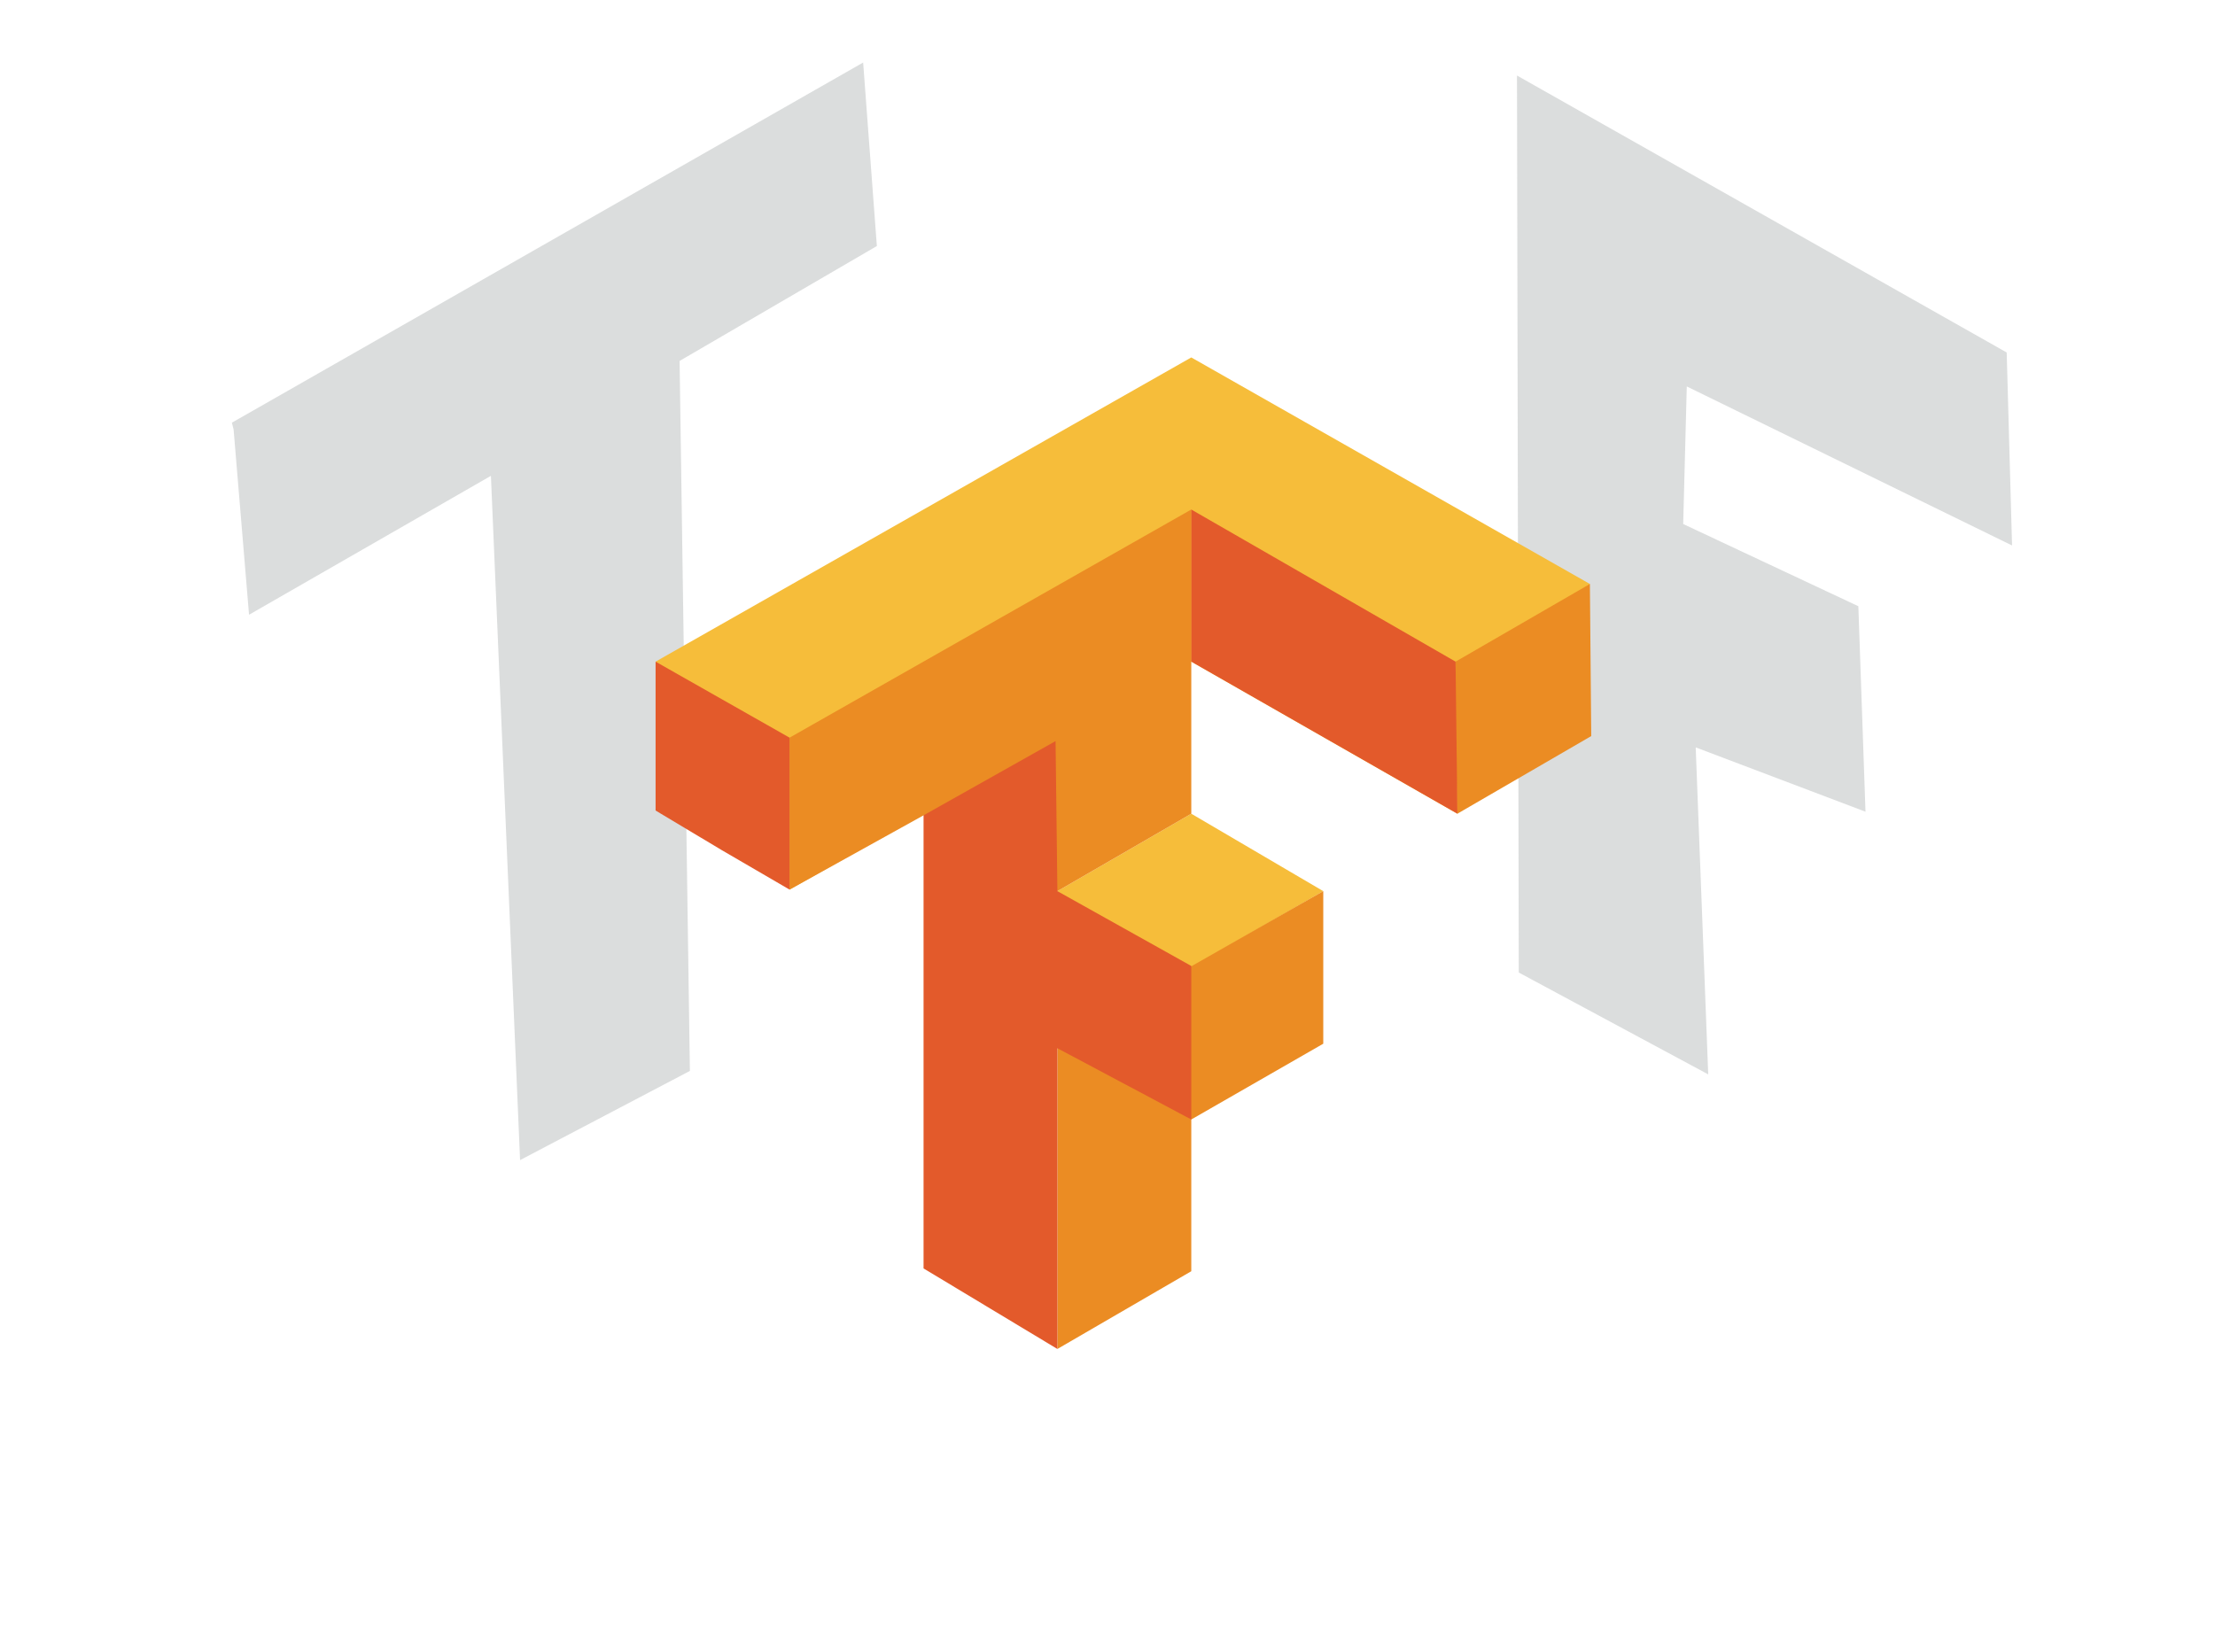<?xml version="1.0" encoding="UTF-8" standalone="no"?>
<svg enable-background="new 0 0 500 500" height="259.627" viewBox="0 0 348 259.627" width="348" xmlns="http://www.w3.org/2000/svg" xmlns:xlink="http://www.w3.org/1999/xlink">
   <filter id="a" color-interpolation-filters="sRGB" height="1.126" width="1.254" x="-.127" y="-.063">
      <feGaussianBlur stdDeviation="4.108"/>
   </filter>
   <filter id="b" color-interpolation-filters="sRGB" height="1.114" width="1.195" x="-.097" y="-.057">
      <feGaussianBlur stdDeviation="4.003"/>
   </filter>
   <path d="m238.335 11.869l76.938 43.524.842 30.326-51.105-24.991-.562 21.621 27.518 12.917 1.123 32.292-26.676-10.109 1.966 51.386-29.764-16.005z" fill="#a5aaaa" fill-opacity=".392" fill-rule="evenodd" filter="url(#a)"/>
   <path d="m113.211 174.815l96.663-55.161 2.101 28.106-30.207 17.599 1.576 108.746-26.004 13.659-4.465-104.806-37.037 21.276-2.364-28.368z" fill="#a5aaaa" fill-opacity=".392" fill-rule="evenodd" filter="url(#b)" transform="matrix(1.026 0 0 1.026 -79.722 -112.938)"/>
   <g transform="translate(-77 -105.124)">
      <path d="m243.128 245.165l21.036-12.168 20.736 12.168-20.736 11.974-21.036-11.688z" fill="#f6bd3a"/>
      <path d="m180 209.098l84.164-47.803 62.625 35.6-20.818 36.101-41.807-23.898-63.113 35.825z" fill="#f6bd3a"/>
      <path d="m243.128 292.969v-23.83l20.749-12 21.023-11.974v23.974l-20.736 11.91v23.845l-21.036 12.217zm0-47.804l-21.028-11.914-21.049 11.671v-23.878l63.113-35.852v47.803zm62.556-24.12v-11.947l21.105-12.203.211 23.899-21.029 12.202z" fill="#eb8c23"/>
      <path d="m222.1 304.453v-71.202l20.741-11.667.287 23.581 21.036 11.758v24.126l-21.036-11.197v47.259zm-31.726-65.746l-10.374-6.211v-23.397l21.051 11.947v23.878zm73.79-29.609v-23.905l41.52 23.905.287 23.898z" fill="#e35a2b"/>
   </g>
</svg>
